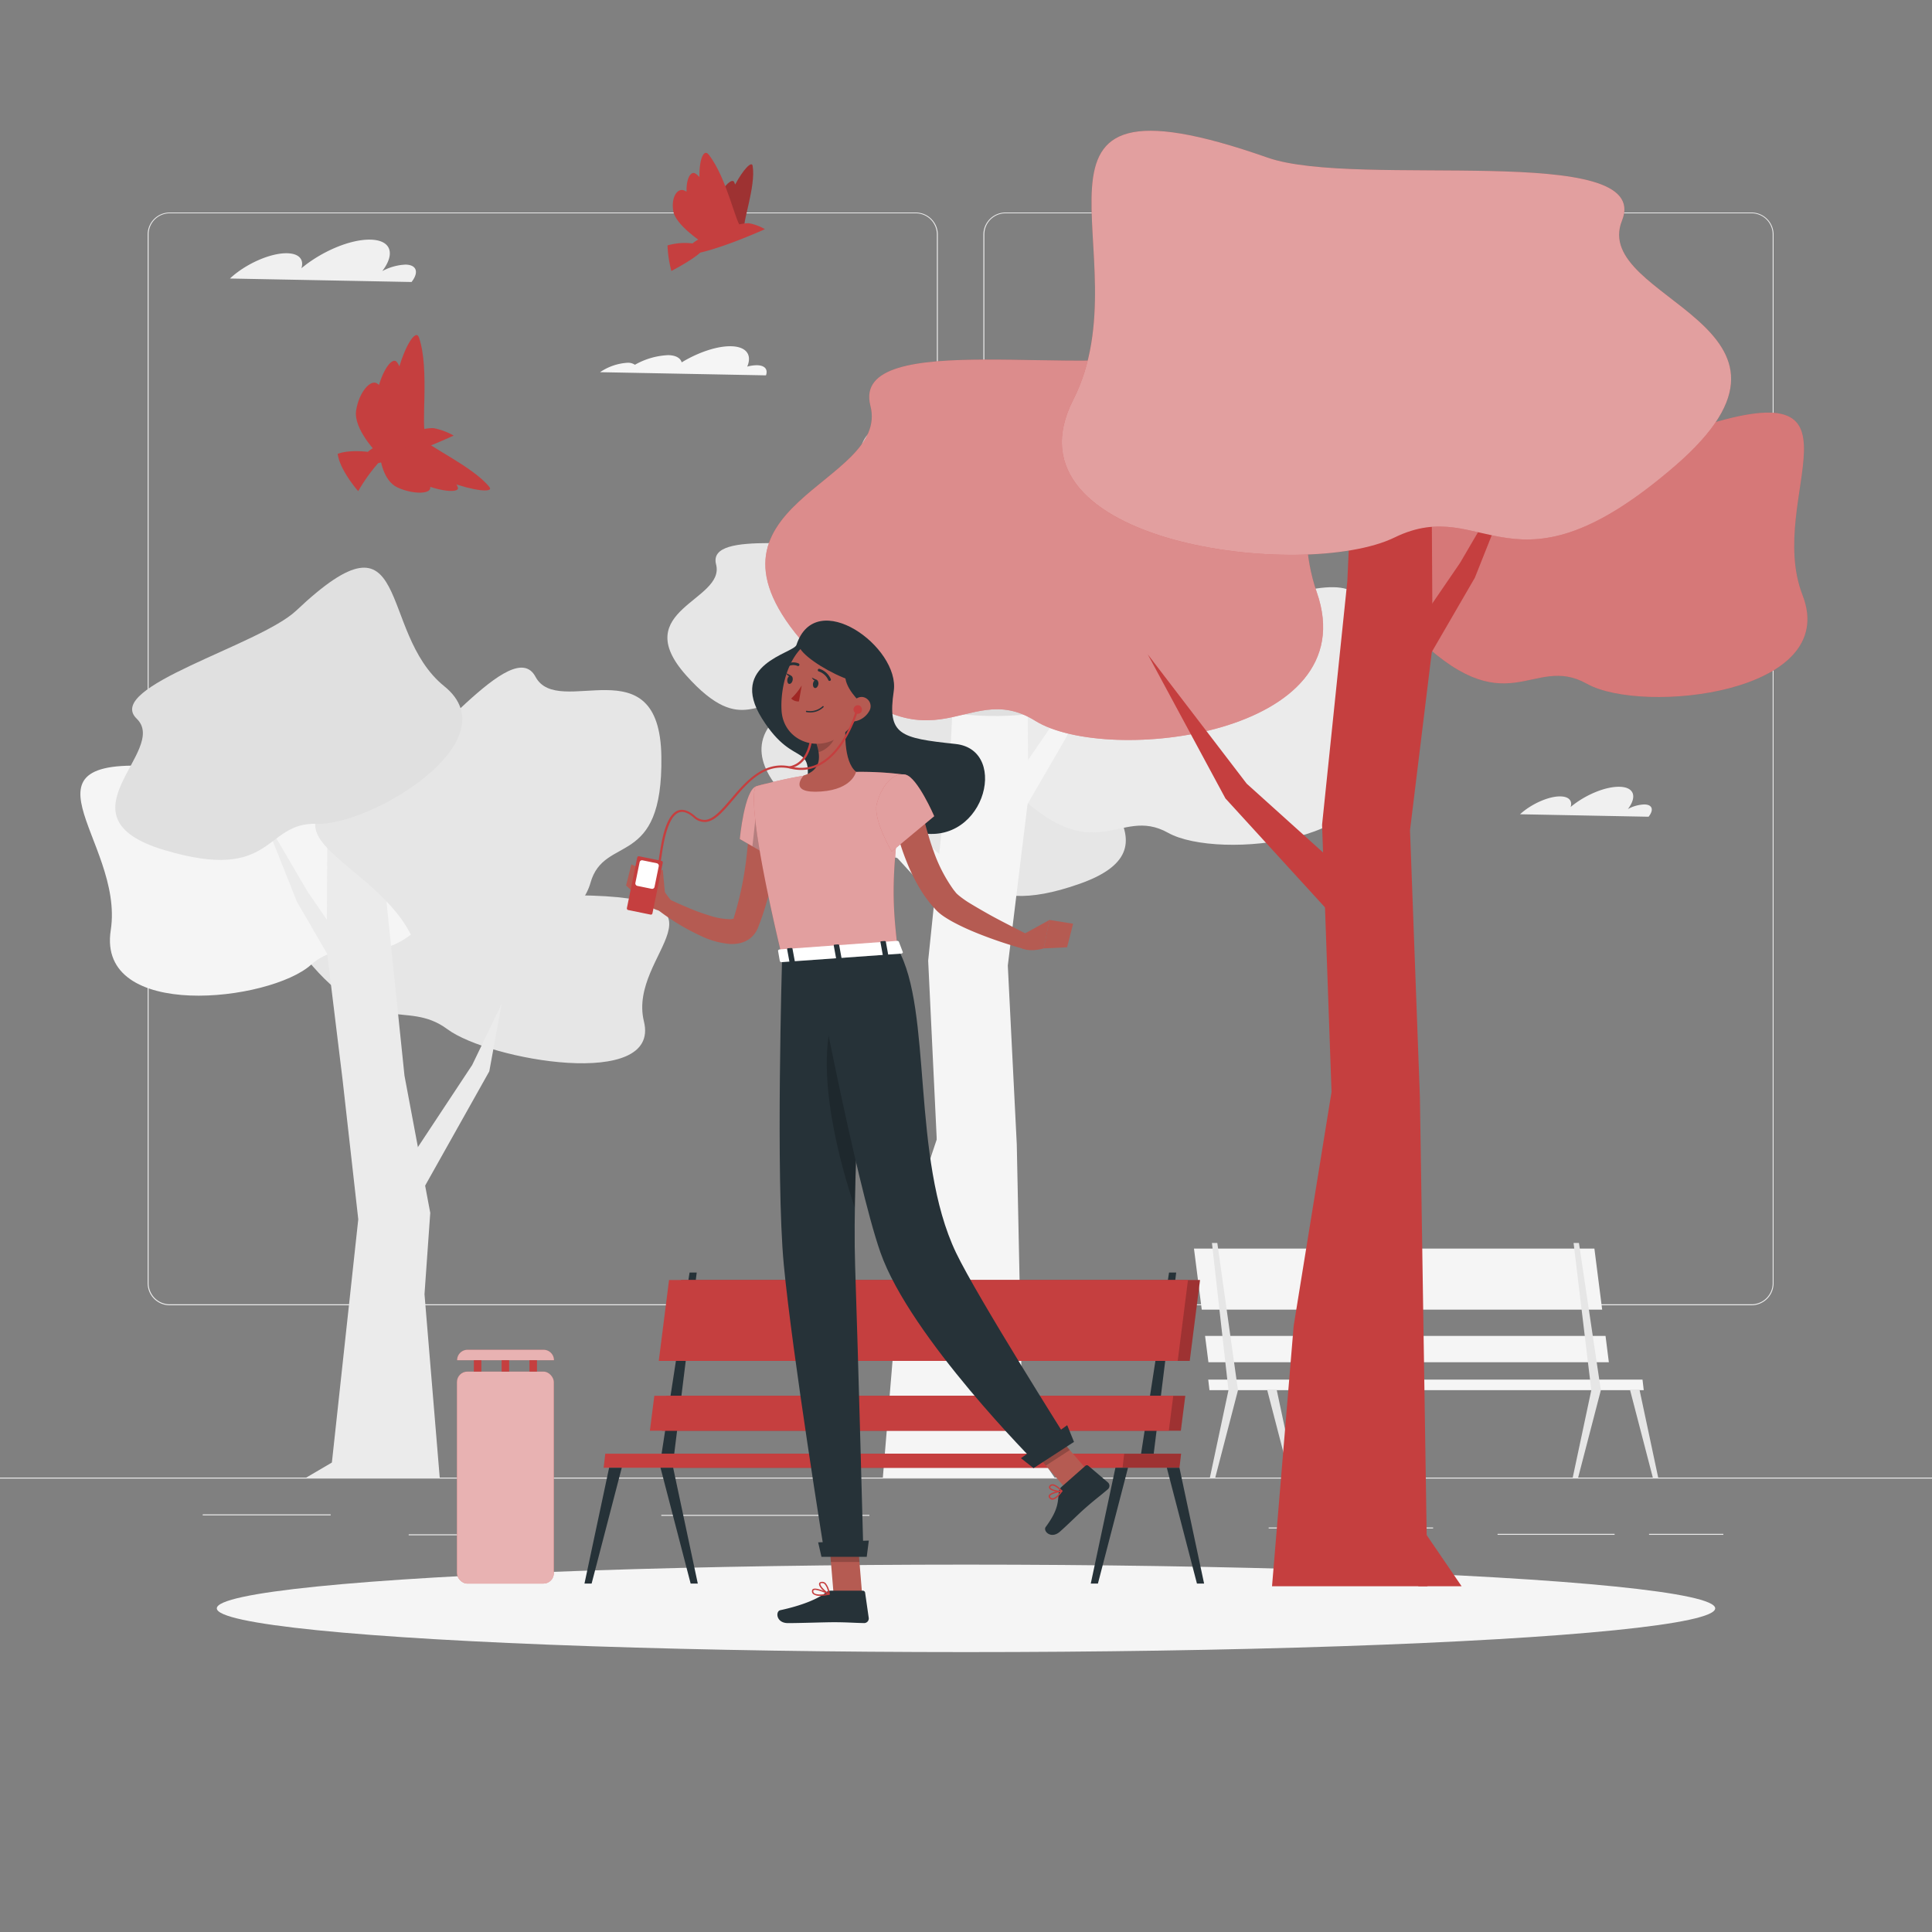 <svg xmlns="http://www.w3.org/2000/svg" viewBox="0 0 500 500"><rect x="0" y="0" width="500" height="500" fill="#808080" stroke="none"/><g id="freepik--background-complete--inject-25"><rect y="382.4" width="500" height="0.25" style="fill:#ebebeb"></rect><rect x="52.46" y="391.92" width="33.12" height="0.25" style="fill:#ebebeb"></rect><rect x="171.14" y="392.05" width="53.86" height="0.25" style="fill:#ebebeb"></rect><rect x="105.77" y="397.08" width="19.19" height="0.25" style="fill:#ebebeb"></rect><rect x="426.77" y="396.96" width="19.23" height="0.25" style="fill:#ebebeb"></rect><rect x="387.57" y="396.96" width="30.29" height="0.25" style="fill:#ebebeb"></rect><rect x="328.33" y="395.31" width="42.56" height="0.25" style="fill:#ebebeb"></rect><path d="M237,337.8H43.91a5.71,5.71,0,0,1-5.7-5.71V60.66A5.71,5.71,0,0,1,43.91,55H237a5.71,5.71,0,0,1,5.71,5.71V332.09A5.71,5.71,0,0,1,237,337.8ZM43.91,55.2a5.46,5.46,0,0,0-5.45,5.46V332.09a5.46,5.46,0,0,0,5.45,5.46H237a5.47,5.47,0,0,0,5.46-5.46V60.66A5.47,5.47,0,0,0,237,55.2Z" style="fill:#ebebeb"></path><path d="M453.31,337.8H260.21a5.72,5.72,0,0,1-5.71-5.71V60.66A5.72,5.72,0,0,1,260.21,55h193.1A5.71,5.71,0,0,1,459,60.66V332.09A5.71,5.71,0,0,1,453.31,337.8ZM260.21,55.2a5.47,5.47,0,0,0-5.46,5.46V332.09a5.47,5.47,0,0,0,5.46,5.46h193.1a5.47,5.47,0,0,0,5.46-5.46V60.66a5.47,5.47,0,0,0-5.46-5.46Z" style="fill:#ebebeb"></path><path d="M149.37,231.7c-13.89-.15-53.61-16.52-52.39-7s-34.74,2.59-17.6,23.52,25.55,10.1,36.41,18.14,55.25,15.82,50.86-2S193.22,232.19,149.37,231.7Z" style="fill:#e6e6e6"></path><path d="M44.7,198.75c14.13,1.48,53.77-15.81,53-3.09s35.48,7.73,19,33.92-25.53,10.55-36.2,20.1S25,264.33,28.66,240.74.09,194.09,44.7,198.75Z" style="fill:#f5f5f5"></path><polygon points="84.77 207.49 98.87 207.49 100.08 233.95 104.68 278.38 111.35 313.89 109.86 334.94 113.8 382.4 85.47 382.4 92.72 315.56 88.65 279.36 84.54 245.71 84.77 207.49" style="fill:#ebebeb"></polygon><polygon points="90.95 257.68 76.83 233.34 67.78 210.56 79.54 230.65 93.78 251.47 90.95 257.68" style="fill:#ebebeb"></polygon><polygon points="93.77 373.89 79.25 382.4 87.13 382.4 93.77 373.89" style="fill:#ebebeb"></polygon><path d="M98.13,200.74c12-4.87,34.51-36.76,40.45-25.6s32.13-8.81,32.58,20.61-14.81,20-18.36,32.78S116.35,265,107.05,243.4,60.34,216.1,98.13,200.74Z" style="fill:#e6e6e6"></path><path d="M76.69,158c-9.57,9.05-49.88,19.72-41.31,28S13.86,211.43,42.54,220s25.59-7.28,39.52-6.8,50.43-21.48,32.92-35.6S106.92,129.42,76.69,158Z" style="fill:#e0e0e0"></path><polygon points="107.12 312.01 126.63 277.26 129.82 259.83 122.2 275.62 107.91 297.24 107.12 312.01" style="fill:#ebebeb"></polygon><path d="M238,163.62c10.74,9.34,53.08,19.48,45.2,28.56s24.7,26.46-3.69,36.51-26.93-7-41.11-6-53.81-21.34-37.43-36.92S204.05,134.13,238,163.62Z" style="fill:#e6e6e6"></path><path d="M327.11,155.85c-14,4.68-58.05-3.89-54.39,8.82s-34.21,15.83-11.63,38.67,28.24,4.93,41.21,12.19,59.53,2.34,50.54-20.76S371.27,141.06,327.11,155.85Z" style="fill:#ebebeb"></path><polygon points="265.81 157.43 247.68 157.43 246.13 191.46 240.21 248.61 242.43 294.88 233.55 321.35 228.48 382.4 264.92 382.4 263.14 296.14 260.82 249.87 266.11 206.59 265.81 157.43" style="fill:#f5f5f5"></polygon><polygon points="257.86 221.98 276.02 190.68 287.67 161.37 272.55 187.21 254.22 214 257.86 221.98" style="fill:#f5f5f5"></polygon><polygon points="261.79 366.1 272.92 382.4 262.77 382.4 261.79 366.1" style="fill:#f5f5f5"></polygon><path d="M221.64,139.51c-9.34,3.48-38.77-2.89-36.32,6.55s-22.85,11.75-7.77,28.69,18.86,3.66,27.52,9.05,39.75,1.74,33.75-15.4S251.12,128.53,221.64,139.51Z" style="fill:#e6e6e6"></path><path d="M253.42,114.46c16,5.61,68.94-3,63.21,11.23s38.62,18.63,9.44,43.77-33.87,4.87-50,12.74-70.5,1.2-57.33-24.57S203,96.77,253.42,114.46Z" style="fill:#e0e0e0"></path><polygon points="242.07 232.82 217.55 205.98 207.97 185.3 222.54 202.51 247.29 224.83 242.07 232.82" style="fill:#f5f5f5"></polygon><path d="M105,68.48a13.92,13.92,0,0,0-6.07,1.68c3.44-4.51,2.29-8-3-8.14s-12.73,3.07-17.92,7.4c.7-2.26-.59-3.81-3.7-3.88-4.36-.09-10.79,2.78-14.8,6.54l47,.9C108.45,70.5,107.87,68.55,105,68.48Z" style="fill:#f0f0f0"></path><path d="M425.59,208.19a9.56,9.56,0,0,0-4.29,1.19c2.43-3.19,1.62-5.68-2.16-5.76s-9,2.17-12.66,5.23c.49-1.6-.42-2.69-2.62-2.74-3.09-.07-7.63,2-10.47,4.62l33.26.64C428.06,209.61,427.65,208.23,425.59,208.19Z" style="fill:#f0f0f0"></path><path d="M195.93,94.52a9.72,9.72,0,0,0-2.55.36c1.29-3-.17-5.18-4.17-5.27-3.67-.08-8.55,1.6-12.79,4.17-.32-1.12-1.5-1.83-3.49-1.87a19.11,19.11,0,0,0-8.61,2.49,3.23,3.23,0,0,0-1.87-.52,14.19,14.19,0,0,0-7.16,2.44l42.94.82C198.77,95.63,198,94.57,195.93,94.52Z" style="fill:#f5f5f5"></path><polygon points="412.63 323.14 410.29 323.14 311.35 323.14 309 323.14 311.01 338.93 313.35 338.93 412.29 338.93 414.64 338.93 412.63 323.14" style="fill:#f5f5f5"></polygon><polygon points="415.51 345.74 413.16 345.74 314.22 345.74 311.87 345.74 312.74 352.55 315.08 352.55 414.03 352.55 416.37 352.55 415.51 345.74" style="fill:#f5f5f5"></polygon><polygon points="425.08 357.04 413.98 357.04 323.79 357.04 312.69 357.04 313.01 359.78 324.12 359.78 414.3 359.78 425.4 359.78 425.08 357.04" style="fill:#f5f5f5"></polygon><polygon points="335.24 382.4 333.84 382.4 327.96 359.78 330.43 359.78 335.24 382.4" style="fill:#e6e6e6"></polygon><polygon points="429.14 382.4 427.75 382.4 421.87 359.78 424.33 359.78 429.14 382.4" style="fill:#e6e6e6"></polygon><polygon points="408.63 321.68 407.24 321.68 411.83 359.78 407.02 382.4 408.42 382.4 414.3 359.78 408.63 321.68" style="fill:#e6e6e6"></polygon><polygon points="315.04 321.68 313.65 321.68 317.93 359.78 313.12 382.4 314.51 382.4 320.39 359.78 315.04 321.68" style="fill:#e6e6e6"></polygon></g><g id="freepik--Shadow--inject-25"><ellipse id="freepik--path--inject-25" cx="250" cy="416.24" rx="193.89" ry="11.32" style="fill:#f5f5f5"></ellipse></g><g id="freepik--trash-can--inject-25"><rect x="118.26" y="354.97" width="25.07" height="54.86" rx="2.7" style="fill:#C53F3F"></rect><rect x="118.26" y="354.97" width="25.07" height="54.86" rx="2.7" style="fill:#fff;opacity:0.6"></rect><path d="M140.63,349.32H121a2.7,2.7,0,0,0-2.7,2.7h25.07A2.7,2.7,0,0,0,140.63,349.32Z" style="fill:#C53F3F"></path><path d="M140.63,349.32H121a2.7,2.7,0,0,0-2.7,2.7h25.07A2.7,2.7,0,0,0,140.63,349.32Z" style="fill:#fff;opacity:0.6"></path><rect x="129.82" y="352.02" width="1.95" height="2.95" style="fill:#C53F3F"></rect><rect x="137.02" y="352.02" width="1.95" height="2.95" style="fill:#C53F3F"></rect><rect x="122.63" y="352.02" width="1.95" height="2.95" style="fill:#C53F3F"></rect></g><g id="freepik--Bench--inject-25"><polygon points="304.4 329.33 302.55 329.33 295.31 376.21 298.58 376.21 304.4 329.33" style="fill:#263238"></polygon><polygon points="180.31 329.33 178.46 329.33 171.22 376.21 174.49 376.21 180.31 329.33" style="fill:#263238"></polygon><polygon points="310.56 331.27 307.9 352.2 173.6 352.2 176.26 331.27 310.56 331.27" style="fill:#C53F3F"></polygon><polygon points="310.56 331.27 307.9 352.2 173.6 352.2 176.26 331.27 310.56 331.27" style="opacity:0.2"></polygon><polygon points="307.45 331.27 304.79 352.2 170.49 352.2 173.15 331.27 307.45 331.27" style="fill:#C53F3F"></polygon><polygon points="172.45 361.23 306.75 361.23 305.6 370.26 171.31 370.26 172.45 361.23" style="fill:#C53F3F"></polygon><polygon points="172.45 361.23 306.75 361.23 305.6 370.26 171.31 370.26 172.45 361.23" style="opacity:0.2"></polygon><polygon points="169.34 361.23 303.64 361.23 302.49 370.26 168.19 370.26 169.34 361.23" style="fill:#C53F3F"></polygon><polygon points="171.37 376.21 305.67 376.21 305.24 379.85 170.94 379.85 171.37 376.21" style="fill:#C53F3F"></polygon><polygon points="171.37 376.21 305.67 376.21 305.24 379.85 170.94 379.85 171.37 376.21" style="opacity:0.2"></polygon><polygon points="156.65 376.21 290.94 376.21 290.52 379.85 156.22 379.85 156.65 376.21" style="fill:#C53F3F"></polygon><polygon points="282.29 409.83 284.14 409.83 291.93 379.85 288.67 379.85 282.29 409.83" style="fill:#263238"></polygon><polygon points="311.62 409.83 309.77 409.83 301.97 379.85 305.24 379.85 311.62 409.83" style="fill:#263238"></polygon><polygon points="151.26 409.83 153.11 409.83 160.91 379.85 157.64 379.85 151.26 409.83" style="fill:#263238"></polygon><polygon points="180.59 409.83 178.74 409.83 170.94 379.85 174.21 379.85 180.59 409.83" style="fill:#263238"></polygon></g><g id="freepik--Tree--inject-25"><path d="M438.1,111.07c-15.44,5.17-64.1-4.3-60.05,9.74s-37.78,17.48-12.84,42.69,31.18,5.44,45.49,13.46,65.72,2.58,55.8-22.92S486.84,94.74,438.1,111.07Z" style="fill:#C53F3F"></path><path d="M438.1,111.07c-15.44,5.17-64.1-4.3-60.05,9.74s-37.78,17.48-12.84,42.69,31.18,5.44,45.49,13.46,65.72,2.58,55.8-22.92S486.84,94.74,438.1,111.07Z" style="fill:#fff;opacity:0.3"></path><polygon points="370.42 112.81 350.4 112.81 348.69 150.39 342.15 213.47 344.6 282.59 334.8 343.13 329.2 410.52 369.43 410.52 367.47 283.98 364.91 214.87 370.75 167.09 370.42 112.81" style="fill:#C53F3F"></polygon><polygon points="361.64 184.08 381.69 149.52 394.55 117.16 377.85 145.69 357.62 175.26 361.64 184.08" style="fill:#C53F3F"></polygon><polygon points="365.98 392.53 378.26 410.52 367.06 410.52 365.98 392.53" style="fill:#C53F3F"></polygon><path d="M303.69,90.81C283.52,98.32,220,84.57,225.26,105s-49.33,25.36-16.77,62,40.73,7.9,59.42,19.54,85.83,3.74,72.87-33.27S367.35,67.11,303.69,90.81Z" style="fill:#C53F3F"></path><path d="M303.69,90.81C283.52,98.32,220,84.57,225.26,105s-49.33,25.36-16.77,62,40.73,7.9,59.42,19.54,85.83,3.74,72.87-33.27S367.35,67.11,303.69,90.81Z" style="fill:#fff;opacity:0.4"></path><path d="M328.06,40.8c23.19,8.13,100-4.33,91.71,16.29s56,27,13.7,63.51-49.15,7.07-72.52,18.48-102.29,1.74-83.19-35.64S254.84,15.12,328.06,40.8Z" style="fill:#C53F3F"></path><path d="M328.06,40.8c23.19,8.13,100-4.33,91.71,16.29s56,27,13.7,63.51-49.15,7.07-72.52,18.48-102.29,1.74-83.19-35.64S254.84,15.12,328.06,40.8Z" style="fill:#fff;opacity:0.5"></path><polygon points="344.21 236.26 317.14 206.63 297.04 169.35 322.64 202.81 349.98 227.45 344.21 236.26" style="fill:#C53F3F"></polygon></g><g id="freepik--Character--inject-25"><path d="M206.12,166.91c-.72,2.2-17.76,4.9-8.94,19s13.92,4.57,11.13,20.42,17.33,5.34,27.61,8.64c18.47,5.94,25.85-20.89,11.38-22.43s-17.67-2.32-16-13.68S211.14,151.65,206.12,166.91Z" style="fill:#263238"></path><path d="M201.43,212.15c0,2.39-.15,4.54-.34,6.79s-.54,4.44-.91,6.65a71.54,71.54,0,0,1-3.44,13l-.3.8c-.11.28-.16.45-.4,1a6.7,6.7,0,0,1-2,2.53,7,7,0,0,1-2.74,1.2,9.64,9.64,0,0,1-2.39.18,21.39,21.39,0,0,1-7.23-1.95,58.4,58.4,0,0,1-11.51-6.94l2-3.15c1.86.89,3.81,1.78,5.73,2.58a53.71,53.71,0,0,0,5.77,2.12,17.78,17.78,0,0,0,5.3.93c.71,0,1.11-.28,1-.27s-.1.07-.09,0l.37-1.24a84.54,84.54,0,0,0,2.61-12c.3-2,.51-4.11.7-6.17s.31-4.18.38-6.09Z" style="fill:#b55b52"></path><path d="M195.66,203.51c-3,1-4.2,13.63-4.2,13.63l8.78,5.08s7.1-13.18,4.52-16.34S200,202.06,195.66,203.51Z" style="fill:#C53F3F"></path><path d="M195.66,203.51c-3,1-4.2,13.63-4.2,13.63l8.78,5.08s7.1-13.18,4.52-16.34S200,202.06,195.66,203.51Z" style="fill:#fff;opacity:0.5"></path><polygon points="196.13 206.28 194.72 219.03 199.65 221.88 196.13 206.28" style="opacity:0.2"></polygon><path d="M173.78,233.22,168.39,226l-2,7.22s3.38,3.33,6.31,2.41Z" style="fill:#b55b52"></path><path d="M171.53,225.11h0a1.77,1.77,0,0,0-1.32,1.51l-.44,3.52,2.33,1.1Z" style="fill:#b55b52"></path><polygon points="163.4 223.7 162.03 229.16 166.36 233.22 168.39 226 163.4 223.7" style="fill:#b55b52"></polygon><polygon points="223.11 412.52 215.73 412.52 214.31 395.43 221.69 395.43 223.11 412.52" style="fill:#b55b52"></polygon><polygon points="282.33 381.6 276.14 385.61 264.85 372.56 271.04 368.54 282.33 381.6" style="fill:#b55b52"></polygon><path d="M274.68,384.84l6.22-5.49a.58.58,0,0,1,.77,0l5.05,4.29a1.18,1.18,0,0,1,0,1.77c-2.2,1.88-3.36,2.67-6.09,5.09-1.68,1.48-4,3.83-6.31,5.88s-4.47-.14-3.69-1.2c3.51-4.76,3.06-6.65,3.44-9.17A2,2,0,0,1,274.68,384.84Z" style="fill:#263238"></path><path d="M215,411.67h8.3a.59.59,0,0,1,.59.5l.94,6.56a1.19,1.19,0,0,1-1.18,1.32c-2.89-.05-4.29-.22-7.94-.22-2.24,0-8.68.23-11.78.23s-3.27-3.06-2-3.34c5.79-1.25,9.87-3,11.82-4.6A1.94,1.94,0,0,1,215,411.67Z" style="fill:#263238"></path><g style="opacity:0.2"><polygon points="214.31 395.43 215.04 404.24 222.43 404.24 221.7 395.43 214.31 395.43"></polygon><polygon points="271.05 368.55 264.85 372.56 270.67 379.29 276.87 375.27 271.05 368.55"></polygon></g><path d="M195.66,203.51s-3.42,1.49,6.75,44.18l29.9-2.18c-1.39-12.13-1.95-19.63,2.05-45a88,88,0,0,0-12.82-.75,94,94,0,0,0-13.57,1C202.17,201.67,195.66,203.51,195.66,203.51Z" style="fill:#C53F3F"></path><path d="M195.66,203.51s-3.42,1.49,6.75,44.18l29.9-2.18c-1.39-12.13-1.95-19.63,2.05-45a88,88,0,0,0-12.82-.75,94,94,0,0,0-13.57,1C202.17,201.67,195.66,203.51,195.66,203.51Z" style="fill:#fff;opacity:0.5"></path><path d="M219.09,184.54c-.54,4.43-.82,12.5,2.45,15.19,0,0-.87,4.52-9,5.11-8.92.65-4.58-4.12-4.58-4.12,4.78-1.52,4.39-5.12,3.3-8.46Z" style="fill:#b55b52"></path><path d="M215.9,187.69l-4.63,4.57a14.82,14.82,0,0,1,.6,2.38c1.84-.41,4.25-2.64,4.3-4.6A6.54,6.54,0,0,0,215.9,187.69Z" style="opacity:0.2"></path><path d="M204.46,198.85a.27.27,0,0,1-.27-.21.28.28,0,0,1,.21-.33c8.29-1.85,4.82-18,4.78-18.16a.27.27,0,0,1,.21-.32.26.26,0,0,1,.32.21c.16.68,3.62,16.83-5.19,18.81Z" style="fill:#C53F3F"></path><path d="M224.08,177.17c-1.67,7.13-2.23,10.18-6.5,13.26-6.43,4.63-14.82,1-15.31-6.47-.44-6.74,2.37-17.27,9.91-18.94A10,10,0,0,1,224.08,177.17Z" style="fill:#b55b52"></path><path d="M206.91,166.31c-2.4,3.33,21,15.76,18.72,7.91S213.18,157.59,206.91,166.31Z" style="fill:#263238"></path><path d="M218.8,174.33c-.57,3.47,4,7.58,4,7.58s5.88-4.34,2.18-6.65S218.8,174.33,218.8,174.33Z" style="fill:#263238"></path><path d="M202.41,247.69s-1.69,57.13.43,79.55c2.2,23.32,10.62,75.3,10.62,75.3h10s-1.37-51.85-2.15-74.85c-.86-25.07,3-81.59,3-81.59Z" style="fill:#263238"></path><polygon points="224.31 402.9 212.59 402.9 211.74 399.16 224.85 398.7 224.31 402.9" style="fill:#263238"></polygon><path d="M216.33,260.86c-6.27,15.31,1.56,41.83,4.89,51.67.23-15.15,1.14-33.73,1.91-47.37C221.46,257.59,219.22,253.8,216.33,260.86Z" style="opacity:0.2"></path><path d="M210.3,247.11s11.06,58.47,17.55,77c7.71,22,40.4,54.69,40.4,54.69l8.44-5.48s-23.76-37.6-29.26-49.1c-11.75-24.55-6-62.82-15.12-78.74Z" style="fill:#263238"></path><polygon points="277.95 373.16 267.48 379.95 264.22 377.38 276.19 368.84 277.95 373.16" style="fill:#263238"></polygon><path d="M211.79,177.12c-.1.58-.5,1-.88.94s-.61-.59-.51-1.18.49-1,.87-.94S211.89,176.53,211.79,177.12Z" style="fill:#263238"></path><path d="M205.15,176c-.1.59-.49,1-.87,1s-.62-.6-.52-1.18.5-1,.88-.95S205.25,175.4,205.15,176Z" style="fill:#263238"></path><path d="M204.8,174.86l-1.34-.64S204,175.44,204.8,174.86Z" style="fill:#263238"></path><path d="M207.49,177.39a16,16,0,0,1-2.73,3.39,2.57,2.57,0,0,0,2,.75Z" style="fill:#a02724"></path><path d="M209.59,184.37a5.41,5.41,0,0,1-.87-.08.17.17,0,1,1,.05-.34,4.74,4.74,0,0,0,4.11-1.17.17.17,0,0,1,.25.23A4.85,4.85,0,0,1,209.59,184.37Z" style="fill:#263238"></path><path d="M224.91,184.11a5.39,5.39,0,0,1-3.26,2.48c-1.82.46-2.68-1.18-2.14-2.87.48-1.53,2-3.61,3.82-3.32A2.41,2.41,0,0,1,224.91,184.11Z" style="fill:#b55b52"></path><rect x="163.49" y="222.06" width="6.75" height="14.2" rx="0.4" transform="translate(49.28 -28.78) rotate(11.55)" style="fill:#C53F3F"></rect><rect x="164.91" y="222.97" width="5.06" height="6.75" rx="0.61" transform="translate(48.73 -28.95) rotate(11.55)" style="fill:#fff"></rect><path d="M222.86,184.33a1.11,1.11,0,1,1-.32-1.68A1.22,1.22,0,0,1,222.86,184.33Z" style="fill:#C53F3F"></path><path d="M170.7,223h-.07a.27.27,0,0,1-.19-.33c.06-.25.14-.78.24-1.44.51-3.33,1.56-10.27,4.79-11.47,1.27-.47,2.72,0,4.32,1.36a3.69,3.69,0,0,0,2.72,1.07c2.17-.17,4.26-2.63,6.69-5.47,3.79-4.44,8.51-10,15.57-8.31,11.58,2.73,16.46-13.74,16.51-13.91a.27.27,0,1,1,.52.16c-.05.17-5.09,17.12-17.15,14.28-6.74-1.59-11.15,3.58-15,8.14-2.5,2.93-4.66,5.46-7.05,5.65a4.22,4.22,0,0,1-3.12-1.19c-1.44-1.24-2.71-1.67-3.78-1.27-2.93,1.09-4,8.06-4.44,11-.11.71-.18,1.21-.26,1.49A.27.27,0,0,1,170.7,223Z" style="fill:#C53F3F"></path><path d="M214.68,176.22a.35.35,0,0,1-.33-.25,4.16,4.16,0,0,0-2.47-2.21.35.35,0,0,1-.22-.44.34.34,0,0,1,.44-.22,4.77,4.77,0,0,1,2.92,2.67.34.34,0,0,1-.23.43A.22.22,0,0,1,214.68,176.22Z" style="fill:#263238"></path><path d="M203.68,172.58a.36.36,0,0,1-.3-.18.35.35,0,0,1,.13-.47,3.5,3.5,0,0,1,3.19-.22.35.35,0,0,1-.32.63h0a2.77,2.77,0,0,0-2.52.19A.31.31,0,0,1,203.68,172.58Z" style="fill:#263238"></path><path d="M238.51,209.17c.36,1.75.82,3.75,1.35,5.6s1.09,3.75,1.77,5.55a39.31,39.31,0,0,0,5.13,9.93l.71.89a9.47,9.47,0,0,0,.83.74,26,26,0,0,0,2.22,1.59c1.63,1,3.35,2,5.12,3s3.56,1.93,5.37,2.86l5.45,2.8-1.32,3.5a112.79,112.79,0,0,1-11.94-4c-2-.8-3.92-1.64-5.87-2.66a30.19,30.19,0,0,1-3-1.75,14.14,14.14,0,0,1-1.57-1.21c-.63-.59-.93-1-1.35-1.41a33.82,33.82,0,0,1-3.92-5.62,46.29,46.29,0,0,1-2.86-6,62.39,62.39,0,0,1-2.12-6.17,59.07,59.07,0,0,1-1.48-6.42Z" style="fill:#b55b52"></path><path d="M234.36,200.48c3.06.69,7.41,10.75,7.41,10.75l-11,9.15s-4.86-8.3-3.88-12.26C227.88,204,230.87,199.69,234.36,200.48Z" style="fill:#C53F3F"></path><path d="M234.36,200.48c3.06.69,7.41,10.75,7.41,10.75l-11,9.15s-4.86-8.3-3.88-12.26C227.88,204,230.87,199.69,234.36,200.48Z" style="fill:#fff;opacity:0.5"></path><path d="M272.42,388.12h-.09a1,1,0,0,1-.83-.51.61.61,0,0,1-.06-.6c.38-.86,3-1.26,3.32-1.3a.16.16,0,0,1,.17.08.17.17,0,0,1,0,.19C274.38,386.77,273.34,388.06,272.42,388.12Zm2-2c-1.05.19-2.43.57-2.63,1a.23.23,0,0,0,0,.26.69.69,0,0,0,.55.35C272.84,387.78,273.6,387.18,274.39,386.14Z" style="fill:#C53F3F"></path><path d="M274.55,386.1c-.91.07-2.62-.25-3-.91a.61.61,0,0,1,.12-.75.93.93,0,0,1,.71-.32c1.07,0,2.49,1.59,2.55,1.66a.17.17,0,0,1,0,.17.2.2,0,0,1-.13.12Zm-2.23-1.62a.56.56,0,0,0-.4.19c-.15.17-.12.27-.08.35.26.44,1.68.79,2.58.74-.5-.5-1.41-1.29-2.05-1.29Z" style="fill:#C53F3F"></path><path d="M212.24,413a2.78,2.78,0,0,1-1.79-.46.93.93,0,0,1-.31-.85.53.53,0,0,1,.29-.46c.91-.5,3.85,1,4.18,1.18a.16.16,0,0,1,.09.18.16.16,0,0,1-.14.14A12,12,0,0,1,212.24,413Zm-1.31-1.53a.75.75,0,0,0-.33.06.23.23,0,0,0-.12.19.64.64,0,0,0,.2.56c.45.41,1.67.48,3.3.21A9.38,9.38,0,0,0,210.93,411.43Z" style="fill:#C53F3F"></path><path d="M214.53,412.7l-.07,0c-.88-.4-2.62-2-2.49-2.82,0-.2.18-.45.66-.5a1.31,1.31,0,0,1,1,.3,4.86,4.86,0,0,1,1.1,2.85.17.17,0,0,1-.07.16A.17.17,0,0,1,214.53,412.7Zm-1.76-3h-.1c-.32,0-.34.16-.35.2-.08.5,1.1,1.76,2,2.3a4.16,4.16,0,0,0-.94-2.28A1,1,0,0,0,212.77,409.71Z" style="fill:#C53F3F"></path><path d="M211.44,176l-1.34-.65S210.63,176.57,211.44,176Z" style="fill:#263238"></path><path d="M232.63,243.73l1,2.62c.12.2-.11.43-.46.45L202.36,249c-.27,0-.51-.1-.54-.26l-.46-2.66c0-.19.19-.36.49-.38l30.27-2.2A.54.54,0,0,1,232.63,243.73Z" style="fill:#fff"></path><path d="M228.81,247.41l.81-.06c.16,0,.28-.1.26-.2l-.63-3.45c0-.11-.17-.18-.33-.17l-.81.06c-.16,0-.28.11-.26.21l.63,3.45C228.5,247.35,228.65,247.42,228.81,247.41Z" style="fill:#263238"></path><path d="M204.66,249.16l.81,0c.16,0,.28-.11.26-.21l-.64-3.45c0-.1-.16-.17-.32-.16l-.81.06c-.17,0-.28.1-.26.2l.63,3.45C204.35,249.1,204.49,249.18,204.66,249.16Z" style="fill:#263238"></path><path d="M216.73,248.29l.81-.06c.16,0,.28-.11.26-.21l-.63-3.45c0-.1-.17-.17-.33-.16l-.81.06c-.16,0-.28.1-.26.2l.63,3.45C216.42,248.23,216.57,248.3,216.73,248.29Z" style="fill:#263238"></path><path d="M264.61,241.93l7-3.85-1.47,7.36s-4.52,1.43-6.72-.71Z" style="fill:#b55b52"></path><polygon points="277.72 239.06 276.16 245.16 270.13 245.44 271.6 238.08 277.72 239.06" style="fill:#b55b52"></polygon></g><g id="freepik--Birds--inject-25"><path d="M95.19,116.94c4-3.41,14.66-6.53,17.22-6.1a17.19,17.19,0,0,1,5,1.89s-11.14,5.2-19.54,7.13a46,46,0,0,0-5.17,7.25s-4.74-5.35-5.31-9.65C90.47,116.29,95.19,116.94,95.19,116.94Z" style="fill:#C53F3F"></path><path d="M108.42,87.33c-.83-2.36-3.84,2.39-5.63,9.57s.58,18.21.58,18.21l6.87-2.82C108.74,111.23,111.29,95.53,108.42,87.33Z" style="fill:#C53F3F"></path><path d="M102.81,93.83c-1.18-1.82-4,2-5.21,7.73s2.68,14.28,2.68,14.28l7.35-2.47C105.84,112.59,106.92,100.16,102.81,93.83Z" style="fill:#C53F3F"></path><path d="M97.64,99.27c-1.74-1.24-4.77,2.28-5.48,7s5.31,10.85,5.31,10.85l6.74-2.42C103.81,112.35,103.68,103.59,97.64,99.27Z" style="fill:#C53F3F"></path><path d="M126.67,126.07c1.18,1.51-4.12,1-10.4-1.35s-12.73-8.61-12.73-8.61l6.33-2.4C109.7,115,122.58,120.79,126.67,126.07Z" style="fill:#C53F3F"></path><path d="M118.48,126.11c.57,1.46-4,1.23-8.82-.74s-8.59-7.94-8.59-7.94l6.39-2.81C106.9,115.93,116.51,121,118.48,126.11Z" style="fill:#C53F3F"></path><path d="M111.33,126.4c-.2,1.49-4.63,1.52-8.47-.25s-4.47-7.8-4.47-7.8l6-2.51C105.8,117.13,112,121.19,111.33,126.4Z" style="fill:#C53F3F"></path><path d="M194.78,42.92c-.23-1.37-2.47,1-4.52,4.84-.08-.22-.16-.44-.26-.65-.51-1-2.51.77-4.07,3.75-.09-.08-.17-.17-.26-.24-1-.81-3.63,1.46-4.76,4.51s2.26,7,2.26,7l4.38-1.35v.06l3.13-1.09.08,0h0l2-.69C191.82,58.39,195.69,48.24,194.78,42.92Z" style="fill:#C53F3F"></path><path d="M194.78,42.92c-.23-1.37-2.47,1-4.52,4.84-.08-.22-.16-.44-.26-.65-.51-1-2.51.77-4.07,3.75-.09-.08-.17-.17-.26-.24-1-.81-3.63,1.46-4.76,4.51s2.26,7,2.26,7l4.38-1.35v.06l3.13-1.09.08,0h0l2-.69C191.82,58.39,195.69,48.24,194.78,42.92Z" style="opacity:0.2"></path><path d="M179.21,63c3.56-2.85,12.66-5.53,14.75-5.2a12.92,12.92,0,0,1,4,1.51s-9.64,4.4-16.75,6.07c-2.15,2-7.46,4.75-7.46,4.75a30.87,30.87,0,0,1-1-6.62A16.31,16.31,0,0,1,179.21,63Z" style="fill:#C53F3F"></path><path d="M183.4,40c-1.39-1.78-2.74,1.89-2.31,7.39s5.63,13.84,5.63,13.84L192,59C190.41,58.2,188.26,46.21,183.4,40Z" style="fill:#C53F3F"></path><path d="M180.24,45.09c-1.56-1.36-3,1.62-2.45,6s6.39,10.81,6.39,10.81l5.84-2C188.22,59.3,185.68,49.82,180.24,45.09Z" style="fill:#C53F3F"></path><path d="M177.18,49.34c-1.89-.91-3.6,1.83-2.91,5.43S182,62.92,182,62.92l5.32-2C186.34,59.16,183.76,52.5,177.18,49.34Z" style="fill:#C53F3F"></path></g></svg>